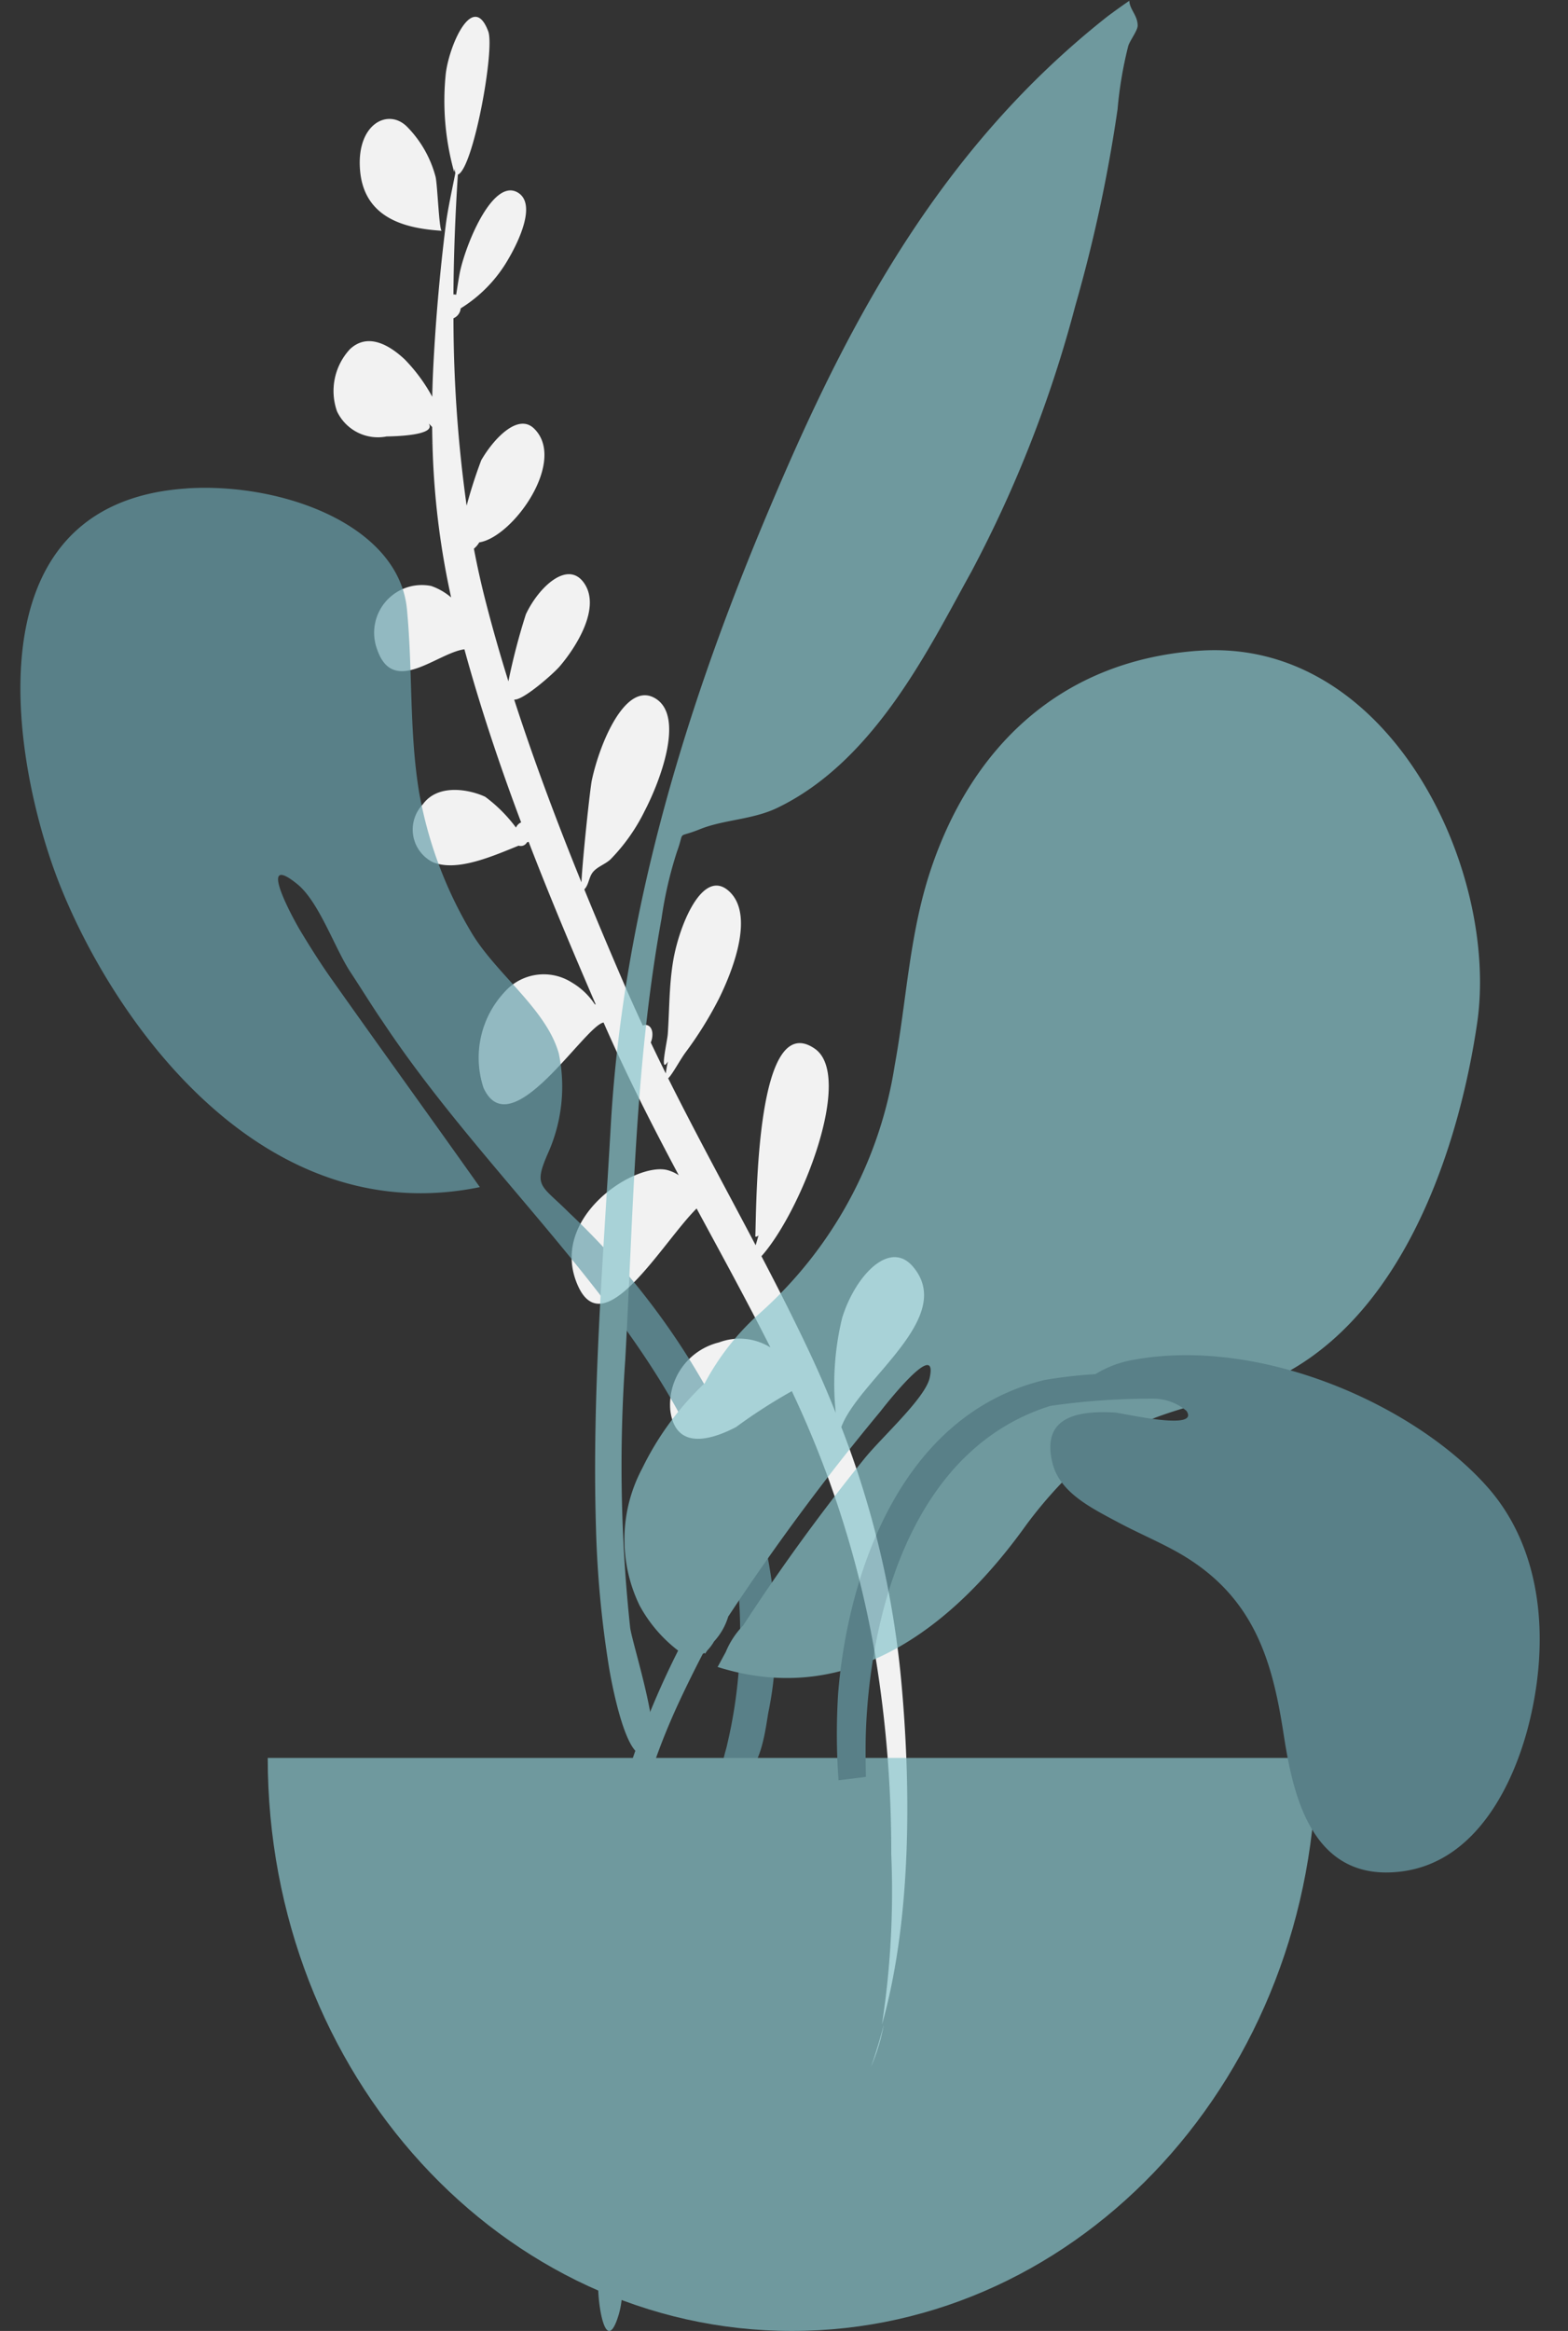 <svg xmlns="http://www.w3.org/2000/svg" width="77.325" height="114.903" viewBox="0 0 77.325 114.903">
  <rect x="0" y="0" width="77.325" height="114.903" fill="#333333" stroke="none"/>
  <g id="Scene_Plants" data-name="Scene/Plants" transform="translate(-556.426 -437.959)">
    <path id="Leaf-Bottom" d="M40.912,89.5c1.121.781,2.544-.355,1.862-2.614-.731-2.418-3.138-2.246-4.5-2.082.136,0,.648,2.231.809,2.561A5.516,5.516,0,0,0,40.912,89.5ZM26.884,46.21C26.6,45.854,26.86,46.177,26.884,46.21ZM41.6,78.218a3.025,3.025,0,0,0,.046-3.134,2.231,2.231,0,0,0-2.637-.751c-.382.082-2.42.519-1.918,1.019a1.4,1.4,0,0,1-.2-.136q-.08-.391-.167-.779c.012-.012.022-.025.034-.038-.014.011-.023.022-.035.033a39.509,39.509,0,0,0-2.353-7.281,3.052,3.052,0,0,0,1.074.367,2.351,2.351,0,0,0,2.009-3.594c-1.217-2.1-2.924.408-4.213.843-1.353-2.732-2.832-5.335-4.374-7.842a.486.486,0,0,0,.2-.3,7.319,7.319,0,0,0,1.778,1.2c.789.2,2.4.228,2.949-.949a1.8,1.8,0,0,0-1-2.7c-1.256-.28-2.851.837-4.026,1.6a.342.342,0,0,0-.369.234l-.077.048c-1.561-2.492-3.175-4.893-4.778-7.24h.049a3.458,3.458,0,0,0,1.316.837,2.577,2.577,0,0,0,3.165-1.095,4.747,4.747,0,0,0,.12-4.83c-1.879-2.639-4.307,3.946-5.2,4.287-1.628-2.358-3.34-4.545-5.076-6.683a1.946,1.946,0,0,0,.589.142c1.638.114,5.358-3.432,3.255-6.434-1.833-2.615-3.677,2.873-5.021,4.851-1.635-1.991-3.278-3.967-4.88-6.029a2.877,2.877,0,0,0,2.535-.24,3.16,3.16,0,0,0,1.718-3.751c-.662-2-2.426-.915-3.339-.185a26.611,26.611,0,0,1-2.362,2.263A50.11,50.11,0,0,1,3.845,19.832a59.365,59.365,0,0,1-2.6-9.346A43.4,43.4,0,0,1,.091,2.154C-.371,7.709,1,14.218,2.411,19.03A46.358,46.358,0,0,0,7.68,30.681c-.425,2.492-4.56,6.384-1.946,8.445,1.388,1.089,2.705-1.024,2.931-3.164A13.786,13.786,0,0,0,8.08,31.31q1,1.553,2.072,3c.983,1.329,1.986,2.616,3,3.884-1.518,2.554-2.8,9.6-.627,10.545,3.214,1.4,1.386-7.9,1.108-9.654a.156.156,0,0,0-.144.1c.013-.163.028-.338.047-.515,1.937,2.414,3.9,4.776,5.805,7.255-.158.209-.394.978-.586,1.393A18.44,18.44,0,0,0,17.62,50.3c-.457,1.7-.863,4.383.522,5.243,1.506.937,2.108-2.11,2.061-3.894-.033-1.233-.279-2.387-.427-3.586-.046-.374.029-2.084-.265-1.326a5.8,5.8,0,0,0-.01-.6q.513.671,1.019,1.357a1,1,0,0,0-.022.207c0,.533.338.71.566.534.446.616.888,1.24,1.323,1.877.922,1.351,1.859,2.742,2.79,4.164-.183.281-.095.643-.265.939s-.517.481-.719.76a9.2,9.2,0,0,0-1.2,2.665c-.473,1.6-1.043,4.923.51,5.535,1.6.633,2.3-2.578,2.337-4.551.007-.383-.281-3.8-.457-5.032,1.723,2.645,3.423,5.4,4.974,8.209-.441.044-1.644,1.608-1.885,2.027-.585,1.023-1.5,3.25-.378,4.293.995.925,2.133-.633,2.5-2.084a31.746,31.746,0,0,0,.215-3.406c.643,1.194,1.258,2.4,1.833,3.61q.576,1.208,1.085,2.484a1.136,1.136,0,0,0-.2.355c-1.59.575-3.5,4.785-1.574,6.03.919.592,1.847-.869,2.25-2.035a23.421,23.421,0,0,0,.28-2.338,67,67,0,0,1,2.4,8.945.585.585,0,0,0-.256.547,6.886,6.886,0,0,0-1.85,2.853c-.31.884-.855,2.89.153,3.281,1.312.509,2.02-2.742,2.074-4.318.006-.183-.011-.712-.031-1.2a.275.275,0,0,0,.135-.015c.36,1.925.661,3.88.914,5.843-.693.426-.621,6.408-.124,7.218,1.111,1.815,1.762-1,1.658-2.446a13.019,13.019,0,0,0-1.272-4.562c-.066-.141-.049-.136-.058.07a.54.54,0,0,0-.068-.224c0-.9.028-1.833-.026-2.629-.154-2.279-.394-4.565-.707-6.8q-.114-.816-.253-1.616a8.3,8.3,0,0,0,1.684,1.549C39.646,78.729,40.861,79.234,41.6,78.218ZM0,2.154A10.084,10.084,0,0,1,.223,0C.12.7.047,1.416,0,2.154Z" transform="translate(599.599 539.885) rotate(-169)" fill="#f2f2f2" fill-rule="evenodd"/>
    <g id="Plant-Right" transform="translate(477.224 208.387)" opacity="0.7">
      <path id="Leaf-Me-Alone_" data-name="Leaf-Me-Alone!" d="M23.013,66.014c-4.7-.2-10.185-2.9-10.15-7.055.026-3.018.524-5.988.351-9.018a20.353,20.353,0,0,0-1.8-7.073c-.971-2.194-3.318-4.191-3.7-6.479a8.034,8.034,0,0,1,1.025-4.777c.936-1.629.538-1.528-.706-3.068A36.5,36.5,0,0,1,2.1,18.989C.156,13.988-.8,8.255.831,3.1,1.038,2.447,1.491.074,2.643,0c1.286-.079.519,1.235.395,1.67a23.853,23.853,0,0,0-1.347,8.1c.569,11.189,9.387,19.28,14.528,29.173.287.512.875,1.723,1.29,2.524.654,1.265,1.173,3.61,2.154,4.591,1.847,1.847.386-1.674.067-2.349-.4-.854-.851-1.764-1.28-2.52-1.957-3.5-4.151-7.32-6.173-10.926,10.905-1.059,17.06,9.95,19.033,17.011,1.626,5.817,2.739,19.19-8.3,18.737" transform="matrix(-0.995, 0.105, -0.105, -0.995, 118.259, 316.913)" fill="#69a1ac" fill-rule="evenodd"/>
      <path id="Leaf-Me-Alone_2" data-name="Leaf-Me-Alone!" d="M139.1,78.034c-6.747.51-11.079,4.754-13.095,10.691-1.087,3.2-1.212,6.485-1.815,9.773a20.576,20.576,0,0,1-6.683,12.218,12.354,12.354,0,0,0-2.675,3.411,14.547,14.547,0,0,0-3.088,4.207,7.445,7.445,0,0,0-.129,6.76,7,7,0,0,0,1.9,2.222,41.842,41.842,0,0,0-4.494,19.556c.113,4.049.32,8.1.563,12.144.065,1.086.436,2.879.993,1.058.51-1.666-.129-4.281-.189-6.021-.288-8.477-.534-16.185,3.127-24.105.384-.83.791-1.654,1.215-2.47a.851.851,0,0,0,.072-.047l.047.036c.027-.046.064-.1.107-.162a2.209,2.209,0,0,0,.329-.439,3.144,3.144,0,0,0,.694-1.209s0-.005,0-.008a114.326,114.326,0,0,1,7.513-10.125c-.02.024,2.876-3.735,2.428-1.656-.216,1-2.346,2.909-3.206,3.97a98.9,98.9,0,0,0-5.995,8.243,4.144,4.144,0,0,0-.858,1.31c-.141.254-.273.509-.4.732,6.58,2.072,11.7-2.1,15.188-6.957l.012-.017a21.482,21.482,0,0,1,3.509-3.734c2.267-1.77,4.7-2.082,7.37-2.953,7.291-2.375,10.391-11.383,11.376-18.067,1.111-7.541-4.323-19.1-13.809-18.36" transform="translate(-0.871 183.621)" fill="#89c5cc" fill-rule="evenodd"/>
      <path id="Leaf-Me-Alone_3" data-name="Leaf-Me-Alone!" d="M35.684.616c-9.673,5.634-15.462,14.244-20.3,22.4-5.4,9.11-9.61,18.495-11.57,28.348C2.526,57.838,1.053,64.333.337,70.859a51.681,51.681,0,0,0-.322,6.978c.005.191.142,5.383,1.418,4.309.726-.611-.128-5.384-.114-6.163A74.852,74.852,0,0,1,2.913,62.9c1.413-7.141,2.477-14.282,4.8-21.3a19.757,19.757,0,0,1,1.211-3.157c.571-1.068.019-.634,1.28-.948,1.225-.307,2.628-.1,3.916-.508,5.111-1.627,8.551-6.816,11.1-10.19a60.86,60.86,0,0,0,6.9-12.263,73.08,73.08,0,0,0,3.419-9.321A19.677,19.677,0,0,1,36.494,2.2c.123-.26.573-.695.6-.933.067-.5-.284-.841-.238-1.265q-.6.3-1.177.616" transform="translate(98.396 234.737) rotate(-8)" fill="#89c5cc" fill-rule="evenodd"/>
      <path id="Base" d="M38,328c0,15.6,11.575,28.247,25.853,28.247S89.707,343.6,89.707,328" transform="translate(54.405 -11.772)" fill="#89c5cc" fill-rule="evenodd"/>
      <path id="Leaf-Me-Alone_4" data-name="Leaf-Me-Alone!" d="M114.361,282.822H113a31.733,31.733,0,0,1,.5-4.236c1.092-5.363,4.505-13.24,11.992-14.111a23.281,23.281,0,0,1,2.523.022,5.251,5.251,0,0,1,1.925-.472c6.374-.39,13.493,3.881,16.567,8.325,2.479,3.583,2.061,8.289.53,12.1-1.025,2.549-3.263,6.183-6.994,6.218-4.668.044-4.894-4.748-4.984-7.549-.12-3.725-.687-6.969-4.22-9.508-.823-.591-1.723-1.112-2.555-1.695-1.3-.913-2.742-1.848-2.91-3.358-.231-2.083,1.184-2.458,3.346-2.071.369.066,4.081,1.45,3.532.356a2.535,2.535,0,0,0-1.554-.8,34.97,34.97,0,0,0-5.076-.265c-7.407,1.35-10.292,9.872-11.058,15.286C114.486,281.648,114.419,282.234,114.361,282.822Z" transform="translate(-26.072 50.386) rotate(-7)" fill="#69a1ac" fill-rule="evenodd"/>
    </g>
  </g>
</svg>
